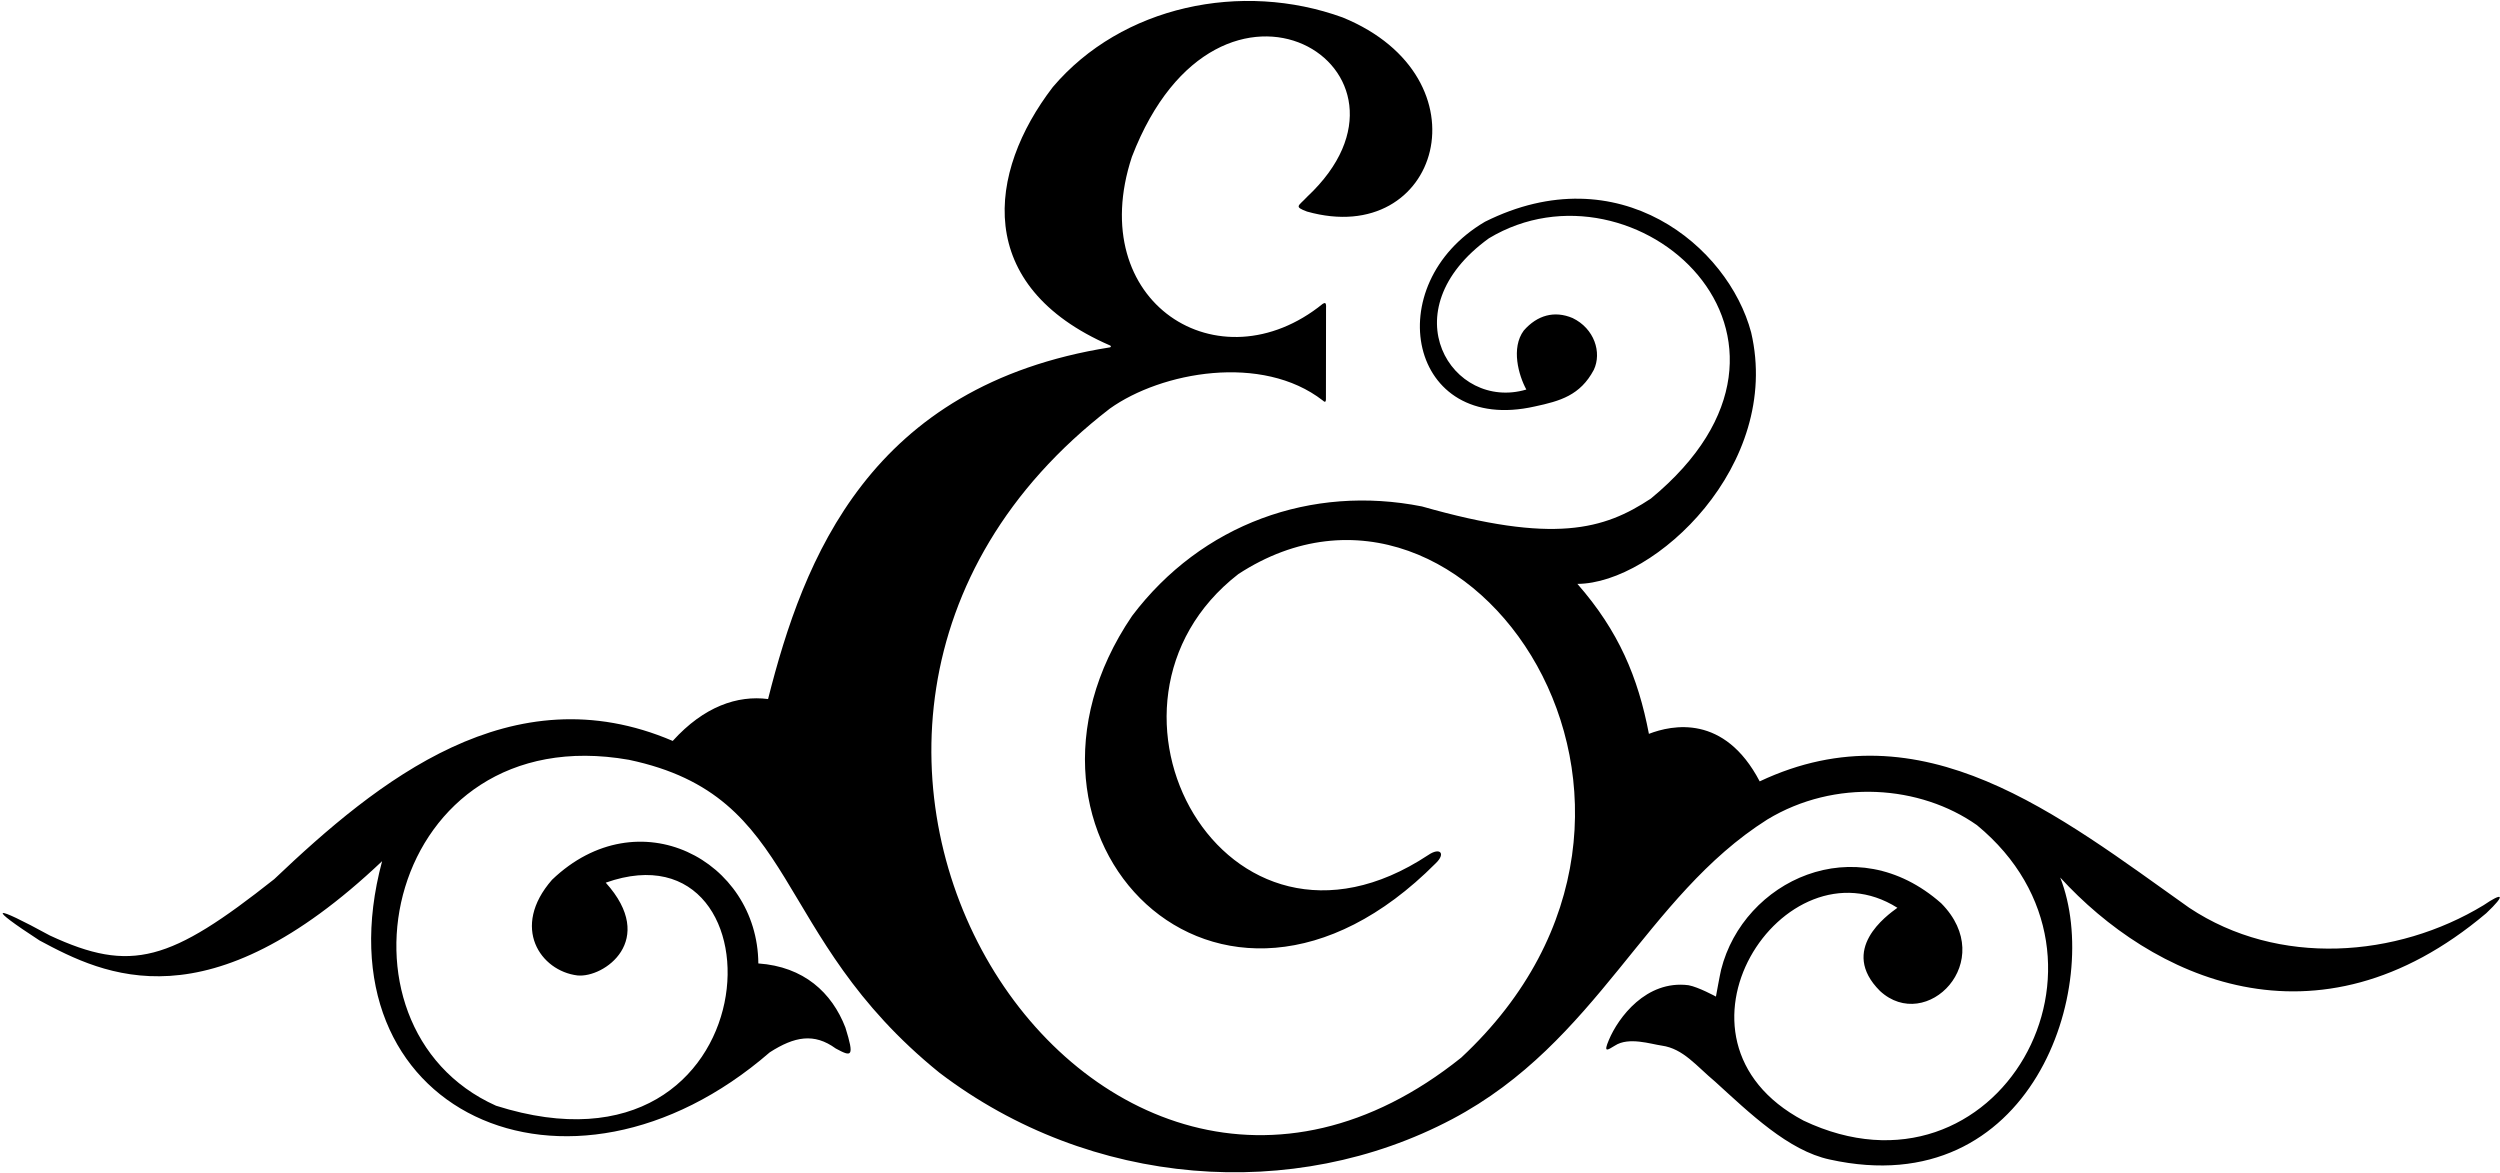 <?xml version="1.0" encoding="UTF-8"?>
<svg xmlns="http://www.w3.org/2000/svg" xmlns:xlink="http://www.w3.org/1999/xlink" width="520pt" height="244pt" viewBox="0 0 520 244" version="1.1">
<g id="surface1">
<path style=" stroke:none;fill-rule:nonzero;fill:rgb(0%,0%,0%);fill-opacity:1;" d="M 10.371 194.582 C 27.32 202.465 35.402 199.988 57.039 182.863 C 78.547 162.422 106.426 139.773 139.926 154.113 C 146.426 146.93 153.406 144.582 159.758 145.402 C 167.137 116.191 180.871 80.18 230.875 72.25 C 231.109 72.203 231.129 71.941 230.902 71.859 C 202.402 59.488 205.359 35.867 218.988 18.105 C 233.324 1.219 258.246 -4.008 279.285 3.633 C 309.93 16.195 299.461 51.789 271.855 44.004 C 269.07 42.949 270.062 42.91 271.883 40.934 C 300.129 14.52 253.566 -14.457 235.438 32.609 C 225.426 62.926 253.566 80.684 275.148 63.184 C 275.535 62.992 275.898 62.758 275.816 64.098 C 275.816 64.098 275.777 82.551 275.793 83.113 C 275.73 83.863 275.422 83.527 275.148 83.309 C 262.527 73.496 241.562 77.332 230.84 84.992 C 143.742 152.148 227.266 281.457 303.941 219.98 C 359.703 168.004 305.656 88.051 257.578 119.406 C 222.578 146.566 254.656 205.859 297.059 177.859 C 299.547 176.156 300.773 177.523 298.633 179.559 C 253.453 224.98 204.32 173.98 235.469 128.117 C 249.941 108.953 272.828 100.781 295.77 105.34 C 323.246 113.176 333.629 110.16 343.383 103.703 C 384.047 70.184 340.051 31.324 309.703 49.559 C 288.738 64.699 302.086 85.594 317.477 81.023 C 315.867 78.074 314.262 72.375 316.941 68.758 C 319.754 65.539 323.328 64.562 327.098 66.152 C 331.621 68.328 333.223 73.312 331.512 76.93 C 328.688 82.246 324.5 83.418 319.242 84.543 C 292.926 90.508 286.676 59.184 308.871 46.125 C 336.699 32.219 359.48 51.203 364.242 69.156 C 370.676 96.762 344.184 121.383 328.098 121.449 C 336.699 131.266 340.719 140.871 342.973 152.641 C 347.789 150.785 358.664 148.484 366.016 162.527 C 399.781 146.582 428.266 169.625 455.363 188.82 C 473.902 201.156 498.523 199.25 516.594 188.277 C 520.52 185.598 521.395 185.926 517.137 189.953 C 481.699 219.875 447.363 203.125 428.523 182.523 C 437.48 205.301 422.57 250.461 380.59 241.18 C 371.965 239.34 363.902 231.488 356.73 224.969 C 352.863 221.754 350.141 218.121 345.652 217.488 C 343.391 217.172 338.777 215.613 335.902 217.488 C 334.277 218.488 333.492 219.02 334.652 216.301 C 336.59 211.676 342.402 203.801 351.215 204.926 C 353.277 205.301 356.914 207.289 356.914 207.289 C 356.914 207.289 357.734 202.75 357.996 201.672 C 362.652 183.238 385.855 172.055 403.773 187.883 C 415.703 199.941 400.668 215.035 391.027 206.113 C 382.465 197.551 392.445 190.422 394.66 188.82 C 371.148 173.98 343.133 216.094 375.121 233.078 C 415.367 252.199 445.184 199.605 411.203 171.629 C 399.41 163.324 381.703 161.918 367.594 170.461 C 342.172 186.543 332.457 216.691 302.066 232.773 C 269.141 250.191 226.879 247.094 195.402 223.125 C 159.879 194.387 166.77 165.613 130.816 158.039 C 80.238 149.156 66.469 213.555 103.176 229.992 C 161.16 248.395 164.289 170.016 125.992 183.594 C 136.816 195.586 125.594 203.461 120.094 202.891 C 112.445 201.953 106.164 192.906 114.82 182.996 C 132.797 165.773 157.59 178.949 157.734 200.395 C 167.191 201.059 173.035 206.457 175.844 213.73 C 177.77 219.93 177.156 219.883 173.836 218.086 C 169.34 214.812 165.27 215.574 160.113 218.883 C 118.059 255.328 65.57 231.156 79.477 179.125 C 43.203 213.488 21.77 202.891 8.234 195.625 C -2.895 188.391 -1.688 188 10.371 194.582 "/>
</g>
</svg>
